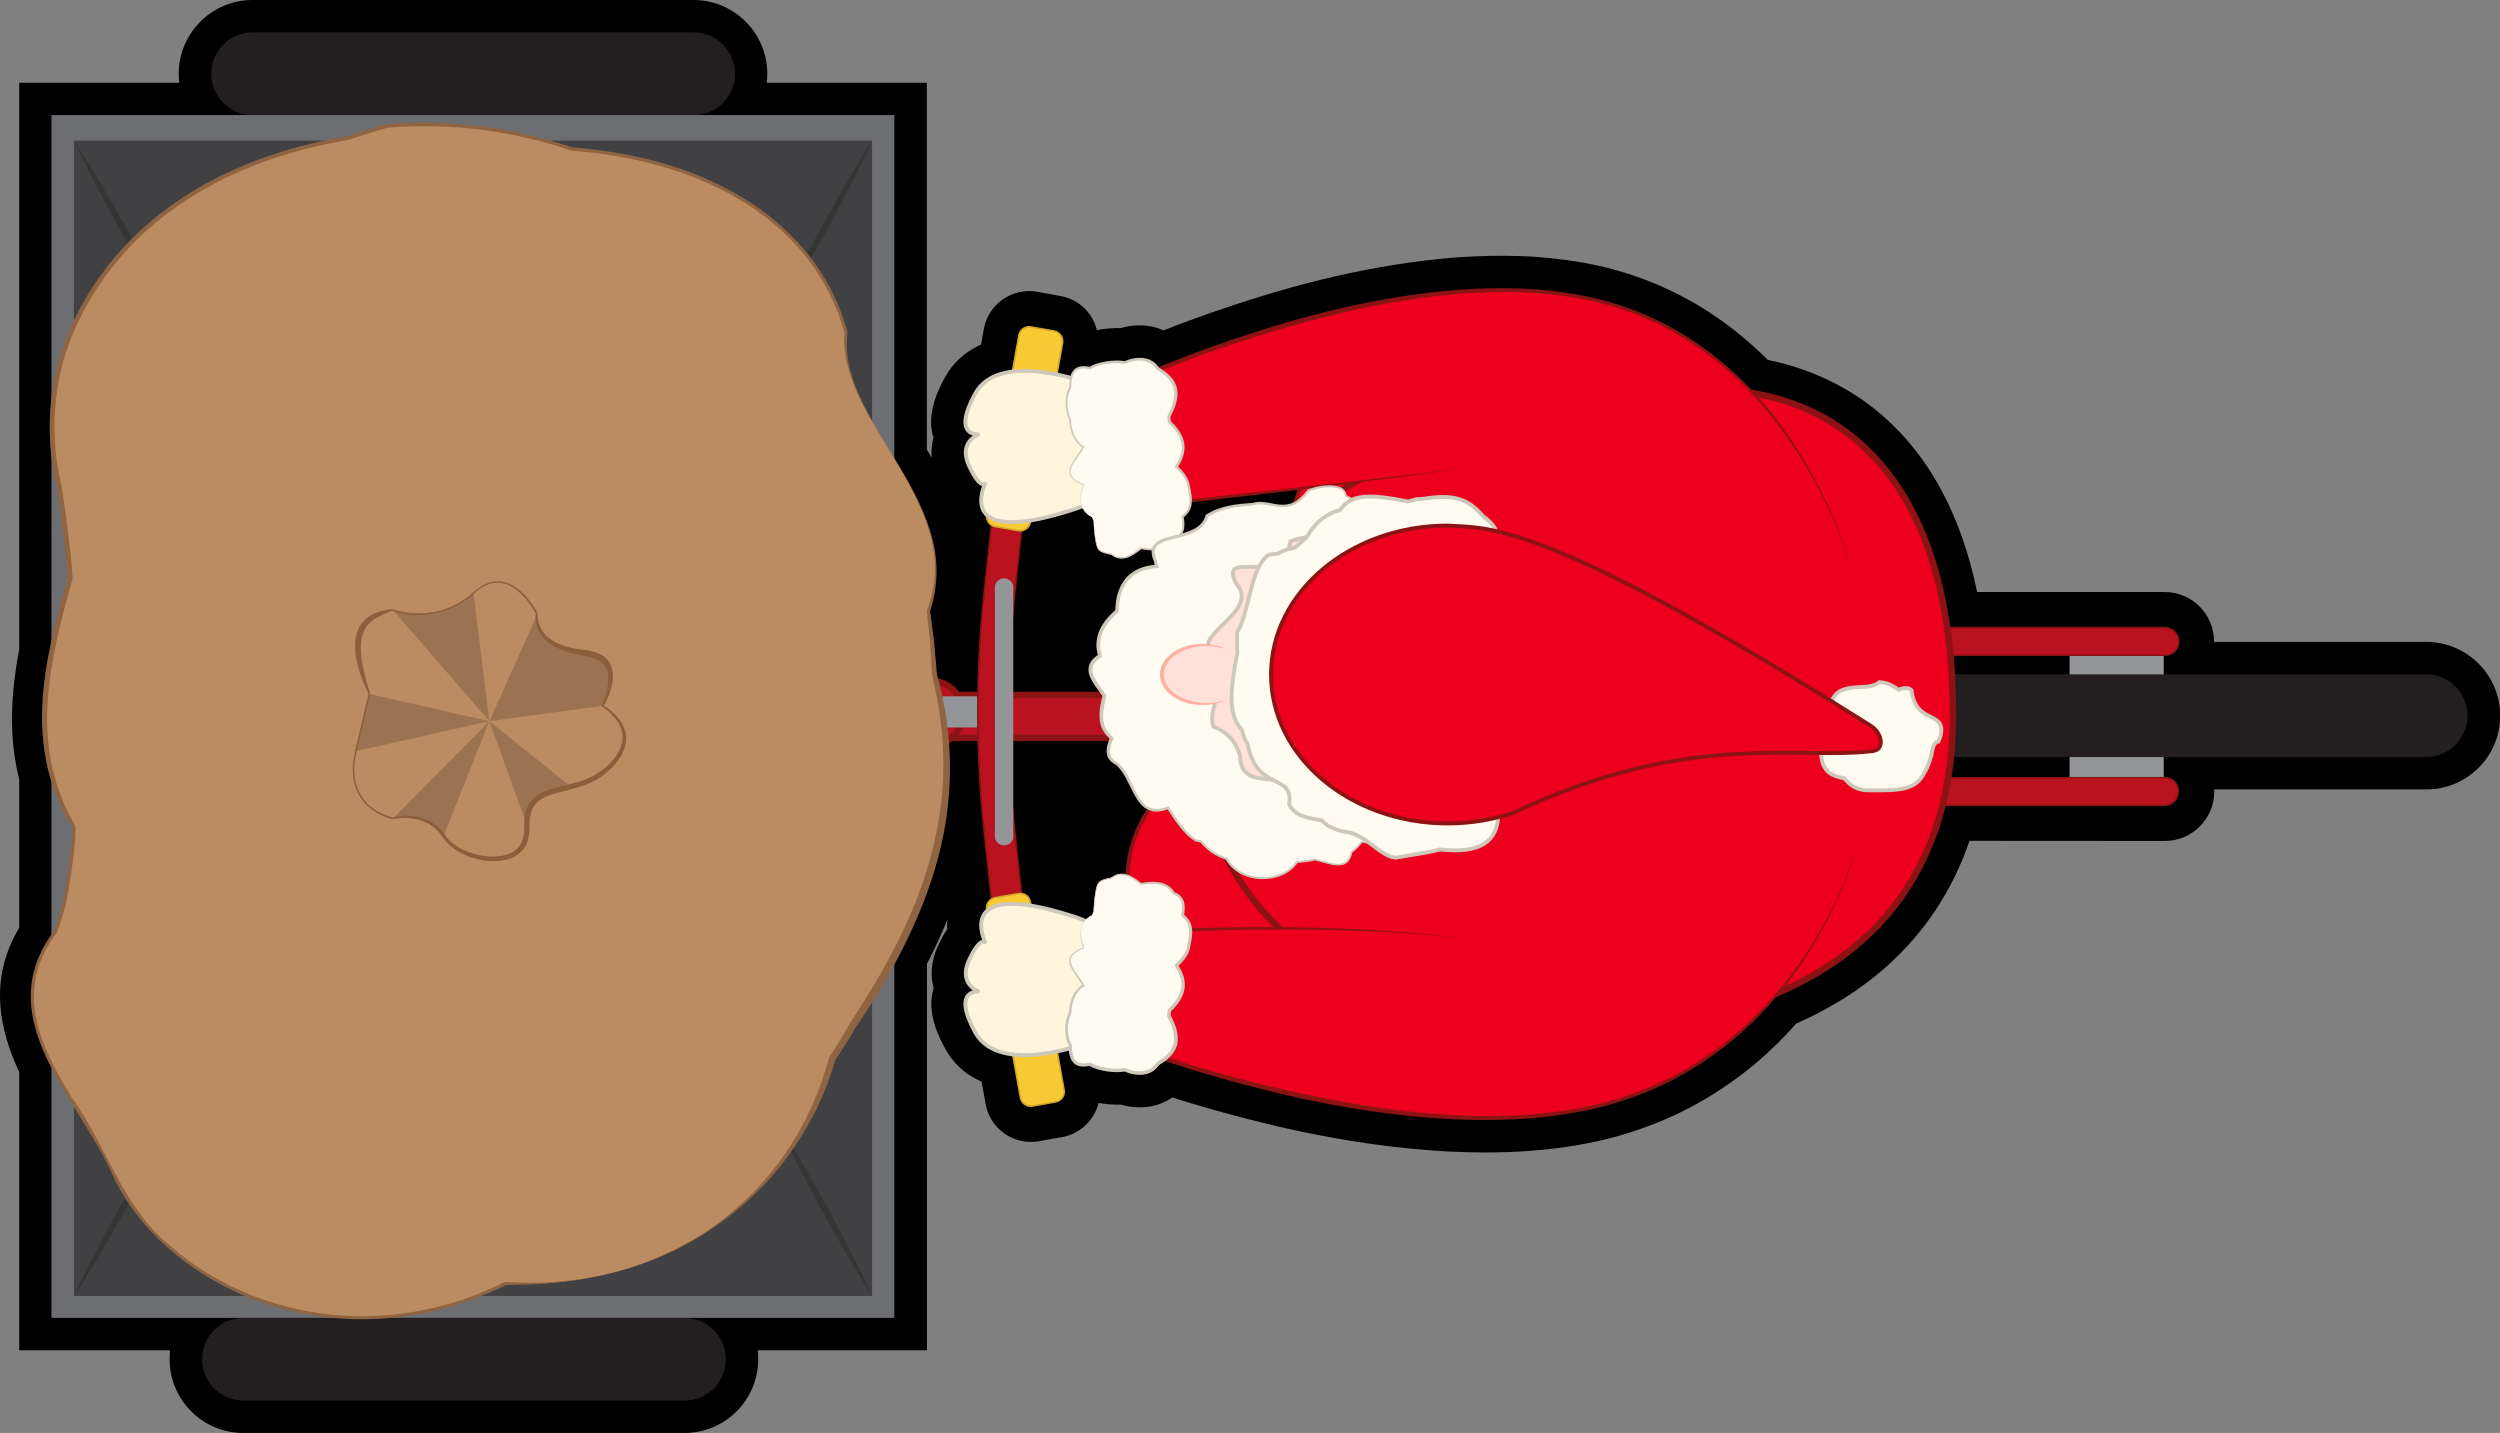 <?xml version="1.0" encoding="UTF-8" standalone="no"?>
<svg
   xmlns:dc="http://purl.org/dc/elements/1.1/"
   xmlns:cc="http://creativecommons.org/ns#"
   xmlns:rdf="http://www.w3.org/1999/02/22-rdf-syntax-ns#"
   xmlns:svg="http://www.w3.org/2000/svg"
   xmlns="http://www.w3.org/2000/svg"
   xmlns:xlink="http://www.w3.org/1999/xlink"
   xmlns:sodipodi="http://sodipodi.sourceforge.net/DTD/sodipodi-0.dtd"
   xmlns:inkscape="http://www.inkscape.org/namespaces/inkscape"
   version="1.1"
   id="Frame_3"
   x="0px"
   y="0px"
   viewBox="0 0 386.17 221.34"
   style="enable-background:new 0 0 386.17 221.34;"
   xml:space="preserve"
   sodipodi:docname="cargo_bike3.svg"
   inkscape:version="1.0.1 (1.0.1+r75)"><rect x="0" y="0" width="386.17" height="221.34" fill="#808080" stroke="none"/><defs
   id="defs170" /><sodipodi:namedview
   pagecolor="#ffffff"
   bordercolor="#666666"
   borderopacity="1"
   objecttolerance="10"
   gridtolerance="10"
   guidetolerance="10"
   inkscape:pageopacity="0"
   inkscape:pageshadow="2"
   inkscape:window-width="1920"
   inkscape:window-height="960"
   id="namedview168"
   showgrid="false"
   inkscape:zoom="3.255043"
   inkscape:cx="193.08501"
   inkscape:cy="110.67"
   inkscape:window-x="0"
   inkscape:window-y="27"
   inkscape:window-maximized="1"
   inkscape:current-layer="Frame_3"
   inkscape:document-rotation="0" />
<style
   type="text/css"
   id="style2">
	.st0{fill:#BA131F;stroke:#8C1313;stroke-width:0.25;stroke-miterlimit:10;}
	.st1{fill:#939598;}
	.st2{fill:#F7CA33;stroke:#D3A52A;stroke-width:0.25;stroke-miterlimit:10;}
	.st3{fill:#231F20;}
	.st4{fill:#414042;}
	.st5{fill:#6D6E71;}
	.st6{fill:#353535;}
	.st7{fill:#ED001D;stroke:#8C1313;stroke-width:0.5;stroke-miterlimit:10;}
	.st8{fill:#ED001D;stroke:#8C1313;stroke-width:0.6;stroke-miterlimit:10;}
	.st9{fill:#FFF5DC;stroke:#CEC8BA;stroke-width:0.6;stroke-miterlimit:10;}
	.st10{fill:#ED001D;stroke:#8C1313;stroke-miterlimit:10;}
	.st11{fill:#ED001D;}
	.st12{fill:#8C1313;}
	.st13{fill:#FFFBF0;}
	.st14{fill:#CEC8BA;}
	.st15{fill:#FFE1D9;stroke:#CEC8BA;stroke-width:0.6;stroke-miterlimit:10;}
	.st16{fill:#FFE1D9;}
	.st17{fill:#FCB1A2;}
	.st18{fill:#FFFBF0;stroke:#CEC8BA;stroke-width:0.6;stroke-miterlimit:10;}
	.st19{fill:#BB8C61;}
	.st20{fill:#8E6442;}
	.st21{clip-path:url(#SVGID_1_);fill:#BB8C61;}
	.st22{clip-path:url(#SVGID_1_);fill:#9B7353;}
	.st23{clip-path:url(#SVGID_1_);}
	.st24{fill:#8B5E3C;}
</style>
<symbol
   id="Novo_símbolo"
   viewBox="-47.32 -26.8 94.65 53.6">
	<rect
   x="-27.69"
   y="-0.84"
   class="st0"
   width="45.07"
   height="1.68"
   id="rect4" />
	<g
   id="g22">
		<path
   class="st0"
   d="M-12.78-1.15h-8.11c-0.64,0-1.17,0.52-1.17,1.17v0.24c0,0.64,0.52,1.17,1.17,1.17h8.11    c0.64,0,1.17-0.52,1.17-1.17V0.02C-11.62-0.62-12.14-1.15-12.78-1.15z"
   id="path6" />
		<circle
   class="st0"
   cx="-12.88"
   cy="0.14"
   r="1.26"
   id="circle8" />
		<path
   class="st1"
   d="M-11.02-0.43h-1.65c-0.34,0-0.61,0.27-0.61,0.61v0c0,0.34,0.27,0.61,0.61,0.61h1.65    c0.34,0,0.61-0.27,0.61-0.61v0C-10.41-0.16-10.68-0.43-11.02-0.43z"
   id="path10" />
		<g
   id="g20">
			<path
   class="st0"
   d="M-9.09-9.18h-1.2l-0.5,4.68c-0.33,3.1-0.33,6.24,0,9.34l0.5,4.68h1.2l-0.5-4.68c-0.33-3.1-0.33-6.24,0-9.34     L-9.09-9.18z"
   id="path12" />
			<path
   class="st1"
   d="M-10.01-5.05L-10.01-5.05c-0.2,0-0.36,0.16-0.36,0.36v9.74c0,0.2,0.16,0.36,0.36,0.36h0     c0.2,0,0.36-0.16,0.36-0.36V-4.7C-9.65-4.9-9.81-5.05-10.01-5.05z"
   id="path14" />
			<path
   class="st2"
   d="M-9.45,7.28l-0.91,0.16c-0.22,0.04-0.37,0.25-0.33,0.47l1.26,7.02c0.04,0.22,0.25,0.37,0.47,0.33l0.91-0.16     c0.22-0.04,0.37-0.25,0.33-0.47l-1.26-7.02C-9.02,7.39-9.23,7.24-9.45,7.28z"
   id="path16" />
			<path
   class="st2"
   d="M-9.45-6.94l-0.91-0.16c-0.22-0.04-0.37-0.25-0.33-0.47l1.32-7.36c0.04-0.22,0.25-0.37,0.47-0.33l0.91,0.16     c0.22,0.04,0.37,0.25,0.33,0.47l-1.32,7.36C-9.02-7.04-9.23-6.9-9.45-6.94z"
   id="path18" />
		</g>
	</g>
	<g
   id="g34">
		<rect
   x="31.73"
   y="-3.06"
   class="st1"
   width="3.69"
   height="6.19"
   id="rect24" />
		<path
   class="st3"
   d="M45.7-1.59H21.45c-0.89,0-1.62,0.73-1.62,1.62v0c0,0.89,0.73,1.62,1.62,1.62H45.7c0.89,0,1.62-0.73,1.62-1.62    v0C47.32-0.86,46.6-1.59,45.7-1.59z"
   id="path26" />
		<g
   id="g32">
			<path
   class="st0"
   d="M35.46,3.48c-0.01,0-0.02,0-0.02,0H20.43l-6.27-2.41l0.39-1.01l6.09,2.34h14.81c0,0,0.01,0,0.02,0     c0.3,0,0.54,0.24,0.54,0.54C36,3.24,35.76,3.48,35.46,3.48z"
   id="path28" />
			<path
   class="st0"
   d="M35.46-2.4c-0.01,0-0.02,0-0.02,0H20.63l-6.09,2.34l-0.39-1.01l6.27-2.41h15.01c0,0,0.01,0,0.02,0     c0.3,0,0.54,0.24,0.54,0.54C36-2.64,35.76-2.4,35.46-2.4z"
   id="path30" />
		</g>
	</g>
	<path
   class="st3"
   d="M19.2,0.01c0-2.42-2.63-6.05-4.38-4.38C12.18-1.85,4.44-2.41,4.44,0.01s7.38,1.76,10.38,4.38   C16.64,5.99,19.2,2.43,19.2,0.01z"
   id="path36" />
	<path
   class="st3"
   d="M-22.17,23.56h-17.28c-0.89,0-1.62,0.73-1.62,1.62v0c0,0.89,0.73,1.62,1.62,1.62h17.28   c0.89,0,1.62-0.73,1.62-1.62v0C-20.55,24.28-21.28,23.56-22.17,23.56z"
   id="path38" />
	<path
   class="st3"
   d="M-22.53-26.8h-17.28c-0.89,0-1.62,0.73-1.62,1.62v0c0,0.89,0.73,1.62,1.62,1.62h17.28   c0.89,0,1.62-0.73,1.62-1.62v0C-20.91-26.07-21.64-26.8-22.53-26.8z"
   id="path40" />
	<g
   id="g66">
		<g
   id="g46">
			<rect
   x="-46.89"
   y="-22.9"
   class="st4"
   width="32.15"
   height="45.79"
   id="rect42" />
			<path
   class="st5"
   d="M-14.31-23.56h-33.02v47.12h33.02V-23.56z M-46.45-22.7h31.27v45.26h-31.27V-22.7z"
   id="path44" />
		</g>
		<rect
   x="-42.75"
   y="-15.92"
   class="st6"
   width="23.86"
   height="31.83"
   id="rect48" />
		<g
   id="g52">
			<path
   class="st6"
   d="M-46.45,22.56c0.71-1.06,1.33-2.16,1.96-3.26c0.6-1.11,1.22-2.22,1.74-3.38c-0.71,1.06-1.33,2.16-1.96,3.26     C-45.31,20.29-45.92,21.4-46.45,22.56z"
   id="path50" />
		</g>
		<g
   id="g56">
			<path
   class="st6"
   d="M-18.88-15.92c0.71-1.08,1.33-2.21,1.96-3.33c0.6-1.14,1.22-2.27,1.74-3.45c-0.71,1.08-1.33,2.21-1.96,3.33     C-17.74-18.23-18.36-17.1-18.88-15.92z"
   id="path54" />
		</g>
		<g
   id="g60">
			<path
   class="st6"
   d="M-46.45-22.7c0.53,1.16,1.14,2.27,1.74,3.38c0.63,1.1,1.25,2.2,1.96,3.26c-0.53-1.16-1.14-2.27-1.74-3.38     C-45.12-20.54-45.74-21.65-46.45-22.7z"
   id="path58" />
		</g>
		<g
   id="g64">
			<path
   class="st6"
   d="M-18.88,15.77c0.53,1.18,1.14,2.31,1.74,3.45c0.63,1.12,1.25,2.25,1.96,3.33c-0.53-1.18-1.14-2.31-1.74-3.45     C-17.55,17.98-18.17,16.86-18.88,15.77z"
   id="path62" />
		</g>
	</g>
</symbol>
<g
   id="g165">
	<path
   d="M374.78,99.15H342c0-0.03,0-0.05,0-0.08c0-4.2-3.42-7.62-7.62-7.62H305.4c-2.43-11.81-7.34-20.98-14.72-27.35l0,0   c-4.91-4.24-10.97-7.16-17.63-8.51c-0.11-0.11-0.22-0.22-0.33-0.33c-4.91-4.84-10.45-8.6-16.47-11.19   c-3.09-1.33-6.3-2.36-9.56-3.07c-3.03-0.66-6.2-1.09-9.76-1.35c-6.12-0.35-12.54-0.05-19.07,0.89c-5.91,0.82-11.91,2.08-18.39,3.86   c-6.65,1.87-13.28,4.1-19.74,6.63c-0.79-0.36-1.66-0.6-2.6-0.71c-1.32-0.15-2.7-0.02-4.03,0.37c-0.29-0.02-0.59-0.02-0.9-0.01   c-0.65,0.02-1.31,0.08-1.99,0.18c-0.27,0.04-0.52,0.09-0.77,0.14c-0.21-0.83-0.56-1.63-1.06-2.35c-1.08-1.56-2.71-2.6-4.58-2.93   l-3.61-0.65c-3.84-0.67-7.53,1.9-8.22,5.74l-0.43,2.42c-2.97,1.31-4.65,3.36-5.55,5.02c-0.81,1.48-3.06,5.58-1.79,9.37   c-0.25,0.86-0.39,1.91-0.28,3.11c-0.25-0.44-0.5-0.87-0.75-1.3V12.78h-24.73c0.06-0.45,0.08-0.92,0.08-1.39   c0-6.28-5.11-11.39-11.39-11.39H39c-6.28,0-11.39,5.11-11.39,11.39c0,0.47,0.03,0.93,0.08,1.39H2.97v87.53   c-1.3,6.87-1.66,13.5,0,20.1v22.9c-4.71,7.87-3.13,15.56,0,22.31v42.95h23.31c-0.06,0.45-0.08,0.92-0.08,1.39   c0,6.28,5.11,11.39,11.39,11.39h68.14c6.28,0,11.39-5.11,11.39-11.39c0-0.47-0.03-0.93-0.08-1.39h26.15v-59.68   c1.18-2.32,2.24-4.61,3.16-6.87c-0.05,0.5-0.07,1-0.04,1.52c-0.51,0.75-0.94,1.56-1.32,2.36c-1.34,2.8-1.24,5.1-0.76,6.75   c-1.26,3.79,0.98,7.89,1.79,9.37c0.98,1.79,2.68,3.8,5.61,5.06l0.62,3.46c0.61,3.39,3.55,5.85,6.99,5.85c0.4,0,0.8-0.03,1.25-0.11   l3.59-0.64c2.83-0.51,4.96-2.65,5.62-5.28c0.18,0.03,0.36,0.07,0.55,0.1c0.67,0.1,1.33,0.16,1.98,0.17   c0.31,0.01,0.6,0.01,0.88-0.01c1.35,0.39,2.71,0.52,4.09,0.36c1.27-0.15,2.44-0.55,3.47-1.19c0.14-0.09,0.28-0.17,0.41-0.26   c6.05,1.9,12.25,3.57,18.48,4.96c6.38,1.38,12.24,2.33,17.92,2.89c4.14,0.43,8.06,0.64,11.86,0.64c2.24,0,4.44-0.07,6.62-0.22   c3.59-0.26,6.57-0.65,9.31-1.22c3.08-0.58,6.21-1.46,9.28-2.61c5.92-2.17,11.52-5.44,16.67-9.74c2.18-1.84,4.28-3.9,6.24-6.12   c5.36-2.36,10.07-5.34,14-8.86c5.91-5.29,10.17-11.77,12.76-19.37l30.19,0.02c4.2,0,7.62-3.42,7.62-7.62c0-0.11,0-0.23-0.01-0.34   h32.79c6.28,0,11.39-5.11,11.39-11.39S381.06,99.15,374.78,99.15z"
   id="path69" />
	
		<g
   id="use71">
	<path
   id="rect997"
   style="fill:#ba131f;stroke:#8c1313;stroke-miterlimit:10;stroke-width:0.986"
   d="M 85.386 113.983 L 263.097 113.983 L 263.097 107.359 L 85.386 107.359 Z"
   class="st0" />
	<g
   id="g1015">
		<path
   class="st0"
   d="M 144.176 115.205 L 112.199 115.205 C 109.675 115.205 107.585 113.155 107.585 110.592 L 107.585 109.646 C 107.585 107.122 109.636 105.033 112.199 105.033 L 144.176 105.033 C 146.7 105.033 148.79 107.083 148.79 109.646 L 148.79 110.592 C 148.75 113.116 146.7 115.205 144.176 115.205 Z"
   id="path999" />
		<path
   id="circle1001"
   style="fill:#ba131f;stroke:#8c1313;stroke-miterlimit:10;stroke-width:0.986"
   d="M 148.75 110.119 C 148.75 108.801 148.227 107.538 147.295 106.606 C 146.363 105.674 145.1 105.151 143.782 105.151 C 142.465 105.151 141.201 105.674 140.269 106.606 C 139.337 107.538 138.814 108.801 138.814 110.119 C 138.814 111.437 139.337 112.7 140.269 113.632 C 141.201 114.564 142.465 115.087 143.782 115.087 C 145.1 115.087 146.363 114.564 147.295 113.632 C 148.227 112.7 148.75 111.437 148.75 110.119 Z"
   class="st0" />
		<path
   class="st1"
   d="M 151.116 112.366 L 144.61 112.366 C 143.27 112.366 142.205 111.302 142.205 109.961 L 142.205 109.961 C 142.205 108.621 143.27 107.556 144.61 107.556 L 151.116 107.556 C 152.457 107.556 153.521 108.621 153.521 109.961 L 153.521 109.961 C 153.521 111.302 152.457 112.366 151.116 112.366 Z"
   id="path1003" />
		<g
   id="g1013">
			<path
   class="st0"
   d="M 158.726 146.868 L 153.995 146.868 L 152.023 128.415 C 150.722 116.191 150.722 103.81 152.023 91.587 L 153.995 73.134 L 158.726 73.134 L 156.755 91.587 C 155.453 103.81 155.453 116.191 156.755 128.415 Z"
   id="path1005" />
			<path
   class="st1"
   d="M 155.099 130.583 L 155.099 130.583 C 154.31 130.583 153.679 129.952 153.679 129.164 L 153.679 90.759 C 153.679 89.97 154.31 89.339 155.099 89.339 L 155.099 89.339 C 155.887 89.339 156.518 89.97 156.518 90.759 L 156.518 129.203 C 156.518 129.992 155.887 130.583 155.099 130.583 Z"
   id="path1007" />
			<path
   class="st2"
   d="M 157.307 81.966 L 153.719 81.335 C 152.851 81.177 152.26 80.349 152.417 79.482 L 157.386 51.802 C 157.543 50.935 158.371 50.343 159.239 50.501 L 162.827 51.132 C 163.694 51.289 164.286 52.117 164.128 52.985 L 159.16 80.665 C 159.002 81.532 158.174 82.124 157.307 81.966 Z"
   id="path1009" />
			<path
   class="st2"
   d="M 157.307 138.035 L 153.719 138.666 C 152.851 138.824 152.26 139.652 152.417 140.52 L 157.622 169.54 C 157.78 170.407 158.608 170.999 159.475 170.841 L 163.063 170.21 C 163.931 170.053 164.522 169.225 164.365 168.357 L 159.16 139.337 C 159.002 138.43 158.174 137.878 157.307 138.035 Z"
   id="path1011" />
		</g>
	</g>
	<g
   id="g1027">
		<path
   id="rect1017"
   style="fill:#939598"
   d="M 319.679 122.737 L 334.229 122.737 L 334.229 98.329 L 319.679 98.329 Z"
   class="st1" />
		<path
   class="st3"
   d="M 374.763 116.94 L 279.145 116.94 C 275.636 116.94 272.758 114.062 272.758 110.553 L 272.758 110.553 C 272.758 107.043 275.636 104.165 279.145 104.165 L 374.763 104.165 C 378.272 104.165 381.151 107.043 381.151 110.553 L 381.151 110.553 C 381.151 114.062 378.312 116.94 374.763 116.94 Z"
   id="path1019" />
		<g
   id="g1025">
			<path
   class="st0"
   d="M 334.387 96.949 C 334.347 96.949 334.308 96.949 334.308 96.949 L 275.123 96.949 L 250.401 106.452 L 251.939 110.434 L 275.952 101.208 L 334.347 101.208 C 334.347 101.208 334.387 101.208 334.426 101.208 C 335.609 101.208 336.555 100.261 336.555 99.079 C 336.516 97.896 335.57 96.949 334.387 96.949 Z"
   id="path1021" />
			<path
   class="st0"
   d="M 334.387 120.134 C 334.347 120.134 334.308 120.134 334.308 120.134 L 275.912 120.134 L 251.899 110.908 L 250.361 114.89 L 275.084 124.393 L 334.268 124.393 C 334.268 124.393 334.308 124.393 334.347 124.393 C 335.53 124.393 336.477 123.446 336.477 122.263 C 336.516 121.081 335.57 120.134 334.387 120.134 Z"
   id="path1023" />
		</g>
	</g>
	<path
   class="st3"
   d="M 270.274 110.632 C 270.274 120.174 259.904 134.487 253.003 127.902 C 242.594 117.966 212.075 120.174 212.075 110.632 C 212.075 101.09 241.174 103.692 253.003 93.361 C 260.18 87.052 270.274 101.09 270.274 110.632 Z"
   id="path1029" />
	<path
   class="st3"
   d="M 107.152 17.774 L 39.017 17.774 C 35.507 17.774 32.629 14.896 32.629 11.386 L 32.629 11.386 C 32.629 7.877 35.507 4.999 39.017 4.999 L 107.152 4.999 C 110.661 4.999 113.539 7.877 113.539 11.386 L 113.539 11.386 C 113.539 14.935 110.661 17.774 107.152 17.774 Z"
   id="path1031" />
	<path
   class="st3"
   d="M 105.732 216.343 L 37.597 216.343 C 34.088 216.343 31.209 213.465 31.209 209.956 L 31.209 209.956 C 31.209 206.446 34.088 203.568 37.597 203.568 L 105.732 203.568 C 109.241 203.568 112.12 206.446 112.12 209.956 L 112.12 209.956 C 112.12 213.465 109.241 216.343 105.732 216.343 Z"
   id="path1033" />
	<g
   id="g1059">
		<g
   id="g1039">
			<path
   id="rect1035"
   style="fill:#414042"
   d="M 9.681 200.966 L 136.448 200.966 L 136.448 20.416 L 9.681 20.416 Z"
   class="st4" />
			<path
   class="st5"
   d="M 138.144 203.568 L 7.946 203.568 L 7.946 17.774 L 138.144 17.774 Z M 11.416 200.177 L 134.713 200.177 L 134.713 21.717 L 11.416 21.717 Z"
   id="path1037" />
		</g>
		<path
   id="rect1041"
   style="fill:#353535"
   d="M 26.005 173.444 L 120.085 173.444 L 120.085 47.938 L 26.005 47.938 Z"
   class="st6" />
		<g
   id="g1045">
			<path
   class="st6"
   d="M 11.416 21.717 C 14.215 25.896 16.66 30.234 19.144 34.571 C 21.51 38.948 23.954 43.325 26.005 47.898 C 23.205 43.719 20.761 39.382 18.276 35.044 C 15.911 30.668 13.505 26.291 11.416 21.717 Z"
   id="path1043" />
		</g>
		<g
   id="g1049">
			<path
   class="st6"
   d="M 120.124 173.444 C 122.924 177.702 125.368 182.158 127.852 186.574 C 130.218 191.069 132.663 195.524 134.713 200.177 C 131.914 195.919 129.469 191.463 126.985 187.047 C 124.619 182.552 122.175 178.096 120.124 173.444 Z"
   id="path1047" />
		</g>
		<g
   id="g1053">
			<path
   class="st6"
   d="M 11.416 200.177 C 13.505 195.603 15.911 191.226 18.276 186.85 C 20.761 182.512 23.205 178.175 26.005 173.996 C 23.915 178.569 21.51 182.946 19.144 187.323 C 16.66 191.66 14.215 196.037 11.416 200.177 Z"
   id="path1051" />
		</g>
		<g
   id="g1057">
			<path
   class="st6"
   d="M 120.124 48.49 C 122.214 43.837 124.619 39.382 126.985 34.886 C 129.469 30.47 131.914 26.015 134.713 21.756 C 132.623 26.409 130.218 30.865 127.852 35.36 C 125.368 39.776 122.924 44.192 120.124 48.49 Z"
   id="path1055" />
		</g>
	</g>
</g>
	<g
   id="g129">
		<path
   class="st7"
   d="M258.82,101.9h-40.56c-10.48,0-18.97-8.49-18.97-18.97v0c0-10.48,8.49-18.97,18.97-18.97h40.56    c10.48,0,18.97,8.49,18.97,18.97v0C277.8,93.4,269.3,101.9,258.82,101.9z"
   id="path73" />
		<path
   class="st8"
   d="M233.7,154.74h-40.56c-10.48,0-18.97-8.49-18.97-18.97v0c0-10.48,8.49-18.97,18.97-18.97h40.56    c10.48,0,18.97,8.49,18.97,18.97v0C252.68,146.24,244.18,154.74,233.7,154.74z"
   id="path75" />
		<path
   class="st9"
   d="M168.21,161.02c0,0-13.81,5.31-17.57-1.55c-3.76-6.87,0.65-6.29,0.65-6.29s-3.43-1.06-1.55-4.99    c1.88-3.92,2.53-2.45,2.53-2.45s-5.31-10.13,13.08-4.33C183.74,147.2,168.21,161.02,168.21,161.02z"
   id="path77" />
		<path
   class="st9"
   d="M168.21,59.25c0,0-13.81-5.31-17.57,1.55s0.65,6.29,0.65,6.29s-3.43,1.06-1.55,4.99    c1.88,3.92,2.53,2.45,2.53,2.45s-5.31,10.13,13.08,4.33C183.74,73.06,168.21,59.25,168.21,59.25z"
   id="path79" />
		<path
   class="st10"
   d="M261.49,60.4c0,0,40.18-5.89,40.18,50.01s-66.48,48.51-66.48,48.51s-50.61-2.55-50.61-48.26    S261.49,60.4,261.49,60.4z"
   id="path81" />
		<g
   id="g87">
			<path
   class="st11"
   d="M286.68,131.16c0,0-8.36,32.64-40.82,39.92s-78.73-12.15-78.73-12.15l15.14-15.24c0,0,24.9-1.26,44.92,1.37     "
   id="path83" />
			<path
   class="st12"
   d="M286.68,131.16c-0.77,2.83-1.85,5.56-3.07,8.23c-1.23,2.66-2.61,5.25-4.19,7.73     c-3.13,4.96-6.97,9.5-11.46,13.29c-4.51,3.77-9.63,6.84-15.16,8.86c-2.75,1.03-5.59,1.85-8.49,2.39     c-2.88,0.6-5.81,0.93-8.74,1.14c-5.87,0.4-11.76,0.2-17.6-0.4c-5.84-0.58-11.64-1.57-17.37-2.81     c-11.45-2.56-22.69-6.02-33.59-10.4l-0.39-0.16l0.3-0.3l15.17-15.2l0.06-0.06l0.09,0c7.5-0.3,15.01-0.36,22.5-0.13     c7.5,0.24,14.99,0.73,22.43,1.73c-7.45-0.9-14.94-1.28-22.43-1.42c-7.49-0.12-14.99-0.07-22.47,0.27l0.15-0.07l-15.1,15.27     l-0.09-0.46c10.86,4.31,22.11,7.71,33.52,10.2c5.71,1.22,11.47,2.26,17.29,2.86c5.81,0.63,11.66,0.86,17.49,0.49     c2.91-0.2,5.82-0.52,8.67-1.09c2.87-0.53,5.68-1.32,8.42-2.33c5.49-1.98,10.57-4.99,15.07-8.71     C276.59,152.54,283.2,142.33,286.68,131.16z"
   id="path85" />
		</g>
		<g
   id="g93">
			<path
   class="st13"
   d="M168.67,141.35c-1.65,0.87-2.17,2.45-1.43,4.62c0.05,0.14,0.1,0.27,0.15,0.42     c-3.76,1.42-1.62,3.34-0.43,5.15c0.15,0.23,0.28,0.45,0.38,0.67c-1.11,0.62-1.82,2.03-2,3.5c-0.03,0.24-0.05,0.49-0.05,0.74     c-0.45,0.82-0.84,2.66-0.28,4.33c0.08,0.24,0.18,0.47,0.3,0.7c0,2.73,1.14,3.13,2.42,3c0.21-0.02,0.43-0.06,0.65-0.09     c0.83,0.62,3.02,1.06,4.68,0.95c0.24-0.02,0.47-0.04,0.68-0.08c1.17,0.54,3.32,0.96,4.67-0.4c0.17-0.17,0.33-0.37,0.49-0.59     c3.12-1.81,3.42-4.01,1.65-7.32c0.02-0.29,0.04-0.57,0.05-0.84c2.17-2.05,2.74-3.92,1.53-6.26c-0.12-0.23-0.26-0.47-0.41-0.71     c0.99-0.87,1.62-1.77,1.85-2.74c0.05-0.19,0.08-0.39,0.09-0.59c0.55-2.24,0.13-3.26-0.57-3.98c-0.14-0.15-0.29-0.28-0.44-0.43     c0.32-1.72-0.01-2.65-0.9-3.19c-0.15-0.09-0.31-0.17-0.49-0.24c-0.94-1.6-2.78-1.7-4.37-1.5c-0.23,0.03-0.45,0.06-0.66,0.1     c-1.47-1.25-2.75-1.86-4-1.28c-0.18,0.08-0.36,0.19-0.53,0.33c-2.23,0.48-2.23,0.48-2.65,3.39c-0.01,0.14-0.02,0.29-0.04,0.63     c-0.01,0.17-0.02,0.39-0.11,1.17C168.85,140.97,168.77,141.15,168.67,141.35z"
   id="path89" />
			<path
   class="st14"
   d="M168.67,141.35c-0.85,0.45-1.54,1.26-1.67,2.22c-0.15,0.95,0.11,1.91,0.46,2.8l0.03,0.07l-0.07,0.03     c-0.57,0.24-1.14,0.51-1.57,0.93c-0.21,0.21-0.37,0.46-0.43,0.75c-0.04,0.28-0.03,0.58,0.09,0.86c0.2,0.56,0.58,1.06,0.94,1.57     c0.38,0.5,0.74,1.02,1.05,1.59l0.07,0.13l-0.14,0.08c-0.67,0.39-1.16,1.05-1.46,1.78c-0.16,0.36-0.27,0.75-0.35,1.13     c-0.09,0.39-0.09,0.79-0.12,1.18l0,0.05l-0.02,0.04c-0.36,0.73-0.51,1.59-0.51,2.42c0,0.42,0.05,0.84,0.14,1.24     c0.08,0.41,0.27,0.78,0.43,1.16l0.03,0.06l0,0.05c0.02,0.83,0.1,1.73,0.59,2.3c0.24,0.28,0.59,0.42,0.98,0.45     c0.39,0.04,0.81-0.04,1.22-0.1l0.11-0.02l0.1,0.06c0.68,0.45,1.62,0.65,2.49,0.79c0.45,0.06,0.89,0.1,1.34,0.11     c0.45,0.02,0.89-0.04,1.32-0.1l0.09-0.01l0.08,0.03c0.83,0.37,1.76,0.56,2.65,0.45c0.44-0.06,0.87-0.19,1.23-0.42     c0.38-0.21,0.64-0.59,0.93-0.94l0.04-0.05l0.04-0.03c1.19-0.7,2.32-1.68,2.52-3.01c0.22-1.32-0.34-2.69-0.98-3.93l-0.04-0.07     l0.01-0.09l0.05-0.83l0.01-0.12l0.08-0.08c0.92-0.87,1.77-1.9,2-3.11c0.13-0.6,0.07-1.22-0.11-1.81     c-0.17-0.6-0.48-1.16-0.81-1.71l-0.11-0.2l0.16-0.15c0.48-0.42,0.92-0.89,1.26-1.42c0.17-0.26,0.31-0.54,0.41-0.83     c0.11-0.29,0.14-0.6,0.19-0.9l0.01-0.04c0.18-0.76,0.32-1.55,0.22-2.3c-0.05-0.37-0.17-0.72-0.36-1.03     c-0.19-0.31-0.49-0.57-0.77-0.86l-0.09-0.09l0.02-0.12c0.12-0.65,0.19-1.33,0.03-1.93c-0.09-0.3-0.24-0.57-0.47-0.77     c-0.21-0.22-0.52-0.35-0.8-0.49l-0.07-0.04l-0.03-0.05c-0.43-0.77-1.23-1.27-2.11-1.42c-0.89-0.16-1.81-0.08-2.72,0.07     l-0.07,0.01l-0.06-0.05c-0.64-0.54-1.31-1.06-2.08-1.34c-0.38-0.13-0.79-0.2-1.19-0.13c-0.2,0.02-0.39,0.09-0.58,0.17l-0.53,0.31     l-0.02,0.01l-0.01,0c-0.54,0.12-1.11,0.2-1.59,0.43c-0.5,0.23-0.67,0.81-0.78,1.35c-0.11,0.54-0.2,1.1-0.27,1.65     c-0.04,0.56-0.11,1.11-0.17,1.67l0,0L168.67,141.35z M168.67,141.35l0.22-0.55l0,0c0.04-0.56,0.1-1.11,0.13-1.67     c0.06-0.56,0.13-1.11,0.23-1.67c0.1-0.53,0.26-1.17,0.81-1.46c0.52-0.27,1.08-0.36,1.62-0.49l-0.04,0.02l0.56-0.35     c0.2-0.09,0.41-0.17,0.63-0.2c0.44-0.09,0.89-0.02,1.31,0.11c0.84,0.28,1.54,0.81,2.2,1.35l-0.13-0.04     c0.92-0.17,1.88-0.27,2.84-0.12c0.95,0.14,1.9,0.7,2.4,1.57l-0.1-0.08c0.33,0.15,0.67,0.29,0.94,0.56     c0.28,0.25,0.48,0.6,0.59,0.95c0.21,0.72,0.13,1.45,0.01,2.14l-0.07-0.21c0.29,0.28,0.61,0.55,0.85,0.93     c0.24,0.37,0.39,0.8,0.45,1.22c0.13,0.86-0.03,1.69-0.21,2.49l0.01-0.04c-0.05,0.35-0.09,0.7-0.21,1.03     c-0.12,0.33-0.27,0.65-0.46,0.94c-0.37,0.59-0.84,1.09-1.35,1.54l0.05-0.34c0.34,0.58,0.68,1.17,0.87,1.83     c0.2,0.66,0.27,1.38,0.13,2.07c-0.27,1.41-1.2,2.5-2.15,3.42l0.09-0.2l-0.05,0.85l-0.03-0.16c0.34,0.65,0.65,1.32,0.87,2.04     c0.21,0.71,0.33,1.49,0.2,2.27c-0.12,0.78-0.53,1.49-1.05,2.04c-0.52,0.56-1.14,0.99-1.78,1.36l0.09-0.08     c-0.32,0.38-0.63,0.81-1.09,1.08c-0.45,0.28-0.96,0.44-1.47,0.5c-1.02,0.11-2.03-0.1-2.95-0.51l0.17,0.02     c-0.48,0.07-0.96,0.12-1.43,0.1c-0.47-0.01-0.94-0.05-1.41-0.12c-0.47-0.07-0.93-0.17-1.39-0.3c-0.46-0.14-0.91-0.3-1.34-0.6     l0.2,0.05c-0.44,0.06-0.88,0.15-1.36,0.1c-0.47-0.03-0.99-0.24-1.31-0.63c-0.34-0.38-0.49-0.85-0.58-1.29     c-0.09-0.45-0.1-0.9-0.11-1.34l0.03,0.11c-0.18-0.42-0.37-0.83-0.45-1.28c-0.09-0.44-0.13-0.89-0.13-1.34     c0.02-0.9,0.17-1.79,0.6-2.61l-0.02,0.1c0.03-0.42,0.04-0.85,0.14-1.26c0.09-0.41,0.21-0.82,0.39-1.2     c0.34-0.77,0.87-1.49,1.64-1.92l-0.07,0.21c-0.28-0.53-0.62-1.04-0.99-1.55c-0.35-0.52-0.73-1.03-0.94-1.66     c-0.12-0.3-0.14-0.66-0.07-0.98c0.08-0.33,0.28-0.62,0.51-0.84c0.48-0.45,1.07-0.7,1.66-0.93l-0.04,0.1     c-0.33-0.9-0.57-1.89-0.39-2.86C167.09,142.57,167.81,141.77,168.67,141.35z"
   id="path91" />
		</g>
		<g
   id="g99">
			<path
   class="st11"
   d="M286.68,90.08c0,0-8.36-36.6-40.82-43.89s-78.73,16.12-78.73,16.12l15.14,15.24c0,0,24.9-2.71,44.92-5.34"
   id="path95" />
			<path
   class="st12"
   d="M286.68,90.08c-1.55-5.82-3.95-11.41-6.89-16.65c-2.97-5.23-6.57-10.12-10.87-14.31     c-4.29-4.19-9.32-7.65-14.84-10c-2.76-1.17-5.63-2.08-8.56-2.71c-2.93-0.62-5.92-0.99-8.91-1.19     c-5.99-0.31-12.02,0.05-17.96,0.94c-5.95,0.85-11.83,2.18-17.63,3.77c-11.59,3.2-22.93,7.43-33.77,12.64l0.07-0.45l15.1,15.27     l-0.19-0.07l22.48-2.49c7.49-0.83,14.98-1.7,22.46-2.62c-7.47,1.03-14.95,2-22.43,2.94c-7.48,0.94-14.97,1.78-22.47,2.63     l-0.11,0.01l-0.08-0.08l-15.17-15.2l-0.28-0.28l0.35-0.17c10.87-5.28,22.19-9.57,33.82-12.84c5.82-1.6,11.74-2.89,17.73-3.72     c5.98-0.86,12.05-1.2,18.09-0.85c3.02,0.21,6.03,0.6,8.99,1.24c2.96,0.65,5.86,1.58,8.64,2.78c5.57,2.4,10.63,5.92,14.93,10.16     c4.33,4.24,7.9,9.2,10.79,14.49C282.88,78.61,285.2,84.24,286.68,90.08z"
   id="path97" />
		</g>
		<g
   id="g105">
			<path
   class="st13"
   d="M168.67,79.9c-1.65-0.87-2.17-2.45-1.43-4.62c0.05-0.14,0.1-0.27,0.15-0.42c-3.76-1.42-1.62-3.34-0.43-5.15     c0.15-0.23,0.28-0.45,0.38-0.67c-1.11-0.62-1.82-2.03-2-3.5c-0.03-0.24-0.05-0.49-0.05-0.74c-0.45-0.82-0.84-2.66-0.28-4.33     c0.08-0.24,0.18-0.47,0.3-0.7c0-2.73,1.14-3.13,2.42-3c0.21,0.02,0.43,0.06,0.65,0.09c0.83-0.62,3.02-1.06,4.68-0.95     c0.24,0.02,0.47,0.04,0.68,0.08c1.17-0.54,3.32-0.96,4.67,0.4c0.17,0.17,0.33,0.37,0.49,0.59c3.12,1.81,3.42,4.01,1.65,7.32     c0.02,0.29,0.04,0.57,0.05,0.84c2.17,2.05,2.74,3.92,1.53,6.26c-0.12,0.23-0.26,0.47-0.41,0.71c0.99,0.87,1.62,1.77,1.85,2.74     c0.05,0.19,0.08,0.39,0.09,0.59c0.55,2.24,0.13,3.26-0.57,3.98c-0.14,0.15-0.29,0.28-0.44,0.43c0.32,1.72-0.01,2.65-0.9,3.19     c-0.15,0.09-0.31,0.17-0.49,0.24c-0.94,1.6-2.78,1.7-4.37,1.5c-0.23-0.03-0.45-0.06-0.66-0.1c-1.47,1.25-2.75,1.86-4,1.28     c-0.18-0.08-0.36-0.19-0.53-0.33c-2.23-0.48-2.23-0.48-2.65-3.39c-0.01-0.14-0.02-0.29-0.04-0.63c-0.01-0.17-0.02-0.39-0.11-1.17     C168.85,80.27,168.77,80.09,168.67,79.9z"
   id="path101" />
			<path
   class="st14"
   d="M168.67,79.9c-0.86-0.42-1.58-1.23-1.74-2.2c-0.18-0.97,0.07-1.96,0.4-2.86l0.04,0.08     c-0.58-0.23-1.18-0.48-1.65-0.93c-0.23-0.22-0.43-0.5-0.5-0.83c-0.06-0.32-0.04-0.67,0.08-0.97c0.21-0.62,0.58-1.14,0.94-1.65     c0.37-0.51,0.72-1.02,1-1.55l0.06,0.17c-0.76-0.42-1.28-1.14-1.62-1.91c-0.17-0.38-0.3-0.79-0.38-1.2     c-0.09-0.41-0.11-0.83-0.14-1.25l0.02,0.07c-0.41-0.81-0.57-1.7-0.58-2.59c0-0.44,0.04-0.89,0.13-1.33     c0.08-0.44,0.28-0.85,0.45-1.26l-0.02,0.08c0.01-0.44,0.03-0.89,0.11-1.33c0.09-0.44,0.24-0.89,0.56-1.26     c0.31-0.38,0.8-0.57,1.26-0.61c0.47-0.05,0.91,0.04,1.34,0.1l-0.15,0.03c0.41-0.29,0.86-0.46,1.32-0.59     c0.45-0.13,0.91-0.23,1.38-0.3c0.46-0.07,0.93-0.11,1.4-0.12c0.47-0.02,0.95,0.03,1.42,0.1l-0.13,0.02     c0.91-0.41,1.91-0.62,2.92-0.51c0.5,0.06,1.01,0.21,1.44,0.49c0.46,0.27,0.76,0.68,1.08,1.06l-0.07-0.06     c0.63,0.37,1.25,0.8,1.76,1.35c0.51,0.55,0.92,1.25,1.04,2.01c0.13,0.76,0.01,1.53-0.2,2.24c-0.21,0.71-0.52,1.38-0.87,2.03     l0.03-0.13l0.05,0.85l-0.07-0.16c0.94,0.91,1.87,2,2.13,3.39c0.14,0.68,0.07,1.39-0.13,2.04c-0.19,0.66-0.53,1.25-0.87,1.82     l-0.04-0.25c0.5,0.45,0.97,0.95,1.33,1.52c0.18,0.29,0.33,0.6,0.45,0.93c0.12,0.33,0.15,0.67,0.21,1.01l0-0.03     c0.18,0.79,0.33,1.62,0.21,2.46c-0.06,0.42-0.2,0.84-0.44,1.2c-0.24,0.37-0.55,0.64-0.84,0.92l0.05-0.15     c0.12,0.68,0.2,1.4-0.01,2.11c-0.11,0.35-0.3,0.68-0.58,0.93c-0.26,0.27-0.6,0.4-0.92,0.56l0.07-0.06     c-0.49,0.86-1.42,1.41-2.36,1.56c-0.95,0.16-1.91,0.06-2.83-0.11l0.11-0.03c-0.65,0.54-1.35,1.07-2.19,1.35     c-0.41,0.13-0.86,0.2-1.3,0.11c-0.22-0.03-0.43-0.11-0.63-0.2l-0.55-0.34l0.03,0.01c-0.54-0.13-1.1-0.22-1.62-0.49     c-0.55-0.28-0.72-0.92-0.81-1.45c-0.1-0.55-0.18-1.11-0.23-1.66c-0.03-0.56-0.09-1.12-0.13-1.67l0,0L168.67,79.9z M168.67,79.9     l0.23,0.54l0,0c0.06,0.56,0.13,1.11,0.17,1.67c0.07,0.55,0.16,1.11,0.27,1.65c0.11,0.53,0.28,1.12,0.79,1.36     c0.49,0.24,1.05,0.32,1.6,0.44l0.01,0l0.02,0.01l0.53,0.31c0.19,0.08,0.38,0.15,0.58,0.17c0.4,0.07,0.81,0,1.2-0.13     c0.78-0.28,1.45-0.8,2.09-1.34l0.05-0.04l0.06,0.01c0.91,0.15,1.84,0.24,2.73,0.09c0.89-0.15,1.71-0.65,2.15-1.43l0.02-0.04     l0.05-0.03c0.29-0.14,0.6-0.27,0.82-0.5c0.23-0.21,0.39-0.49,0.48-0.8c0.17-0.62,0.1-1.3-0.02-1.96l-0.02-0.09l0.06-0.06     c0.29-0.28,0.59-0.55,0.79-0.86c0.2-0.32,0.33-0.68,0.38-1.06c0.11-0.76-0.04-1.56-0.22-2.33l0-0.03     c-0.05-0.31-0.08-0.62-0.2-0.92c-0.11-0.29-0.25-0.58-0.42-0.84c-0.34-0.53-0.79-1-1.27-1.43l-0.12-0.11l0.09-0.15     c0.32-0.56,0.64-1.12,0.81-1.73c0.18-0.6,0.24-1.23,0.11-1.84c-0.24-1.23-1.1-2.26-2.03-3.14l-0.07-0.06l-0.01-0.09l-0.06-0.83     l0-0.07l0.03-0.06c0.64-1.24,1.21-2.62,0.98-3.96c-0.2-1.35-1.35-2.34-2.55-3.05l-0.04-0.02l-0.04-0.04     c-0.29-0.35-0.56-0.73-0.95-0.95c-0.37-0.24-0.81-0.38-1.26-0.43c-0.9-0.11-1.85,0.08-2.68,0.45l-0.06,0.03l-0.07-0.01     c-0.44-0.06-0.88-0.12-1.33-0.1c-0.45,0.01-0.9,0.04-1.35,0.11c-0.88,0.14-1.82,0.33-2.52,0.8l-0.07,0.05l-0.08-0.01     c-0.42-0.06-0.84-0.15-1.24-0.11c-0.4,0.03-0.77,0.18-1.02,0.48c-0.52,0.6-0.58,1.52-0.6,2.35l0,0.04l-0.02,0.04     c-0.16,0.38-0.35,0.76-0.43,1.18c-0.09,0.41-0.13,0.83-0.13,1.25c0.01,0.84,0.15,1.71,0.53,2.45l0.02,0.03l0,0.04     c0.03,0.4,0.03,0.8,0.12,1.19c0.08,0.39,0.19,0.78,0.35,1.14c0.31,0.73,0.8,1.4,1.49,1.79l0.11,0.06l-0.06,0.11     c-0.3,0.57-0.66,1.09-1.04,1.59c-0.36,0.5-0.74,1.01-0.94,1.57c-0.12,0.28-0.14,0.58-0.09,0.87c0.06,0.29,0.23,0.54,0.44,0.75     c0.43,0.43,1.01,0.69,1.58,0.93l0.06,0.03l-0.02,0.06c-0.35,0.89-0.61,1.85-0.46,2.8C167.13,78.64,167.81,79.45,168.67,79.9z"
   id="path103" />
		</g>
		<g
   id="g127">
			<g
   id="g111">
				<path
   class="st13"
   d="M235.2,104.58c0,10.15-6.63,18.98-16.43,23.57c-0.39,0.18-0.79,0.36-1.19,0.53      c-1.62,2.32-4.05,1.85-6.17,1.5c-0.35-0.06-0.7-0.11-1.03-0.15c-0.25,0.33-0.51,0.62-0.78,0.89c-0.27,0.27-0.55,0.5-0.83,0.71      c-0.46,2.46-2.31,2.07-4.52,1.43c-0.37-0.11-0.75-0.22-1.14-0.3c-0.26,0.08-0.63,0.15-1.08,0.21c-0.22,0.03-0.47,0.06-0.73,0.08      c-0.32,0.02-0.64,0.05-0.96,0.1c-2.23,3.4-8.73,3.4-10.86-0.52c-0.25-0.08-0.5-0.17-0.74-0.27c-1.2-0.5-2.23-1.26-3.22-2.42      c-0.26-0.08-0.52-0.13-0.79-0.15c-0.25-0.15-0.49-0.33-0.73-0.52c-1.17-0.96-2.16-2.38-2.99-3.64c-0.2-0.3-0.39-0.6-0.57-0.86      c-5.08,2.03-5.08-4.47-7.86-6.79c-0.24-0.13-0.47-0.27-0.67-0.44c-0.77-0.65-1.01-1.66-0.17-3.49      c-0.24-0.21-0.46-0.43-0.65-0.67c-0.97-1.18-1.34-2.77-0.46-5.95c-0.13-0.18-0.26-0.36-0.4-0.54c-1.59-2.12-2.9-3.95-0.32-5.59      c-0.1-0.35-0.17-0.7-0.21-1.04c-0.25-2.05,0.63-3.99,2.84-5.89c0.03-0.33,0.04-0.66,0.07-1c0.23-2.72,1.7-5.68,6.09-5.9      c-0.09-0.26-0.18-0.5-0.18-0.73c-2.36-5.18,6.64-2.4,7.93-7.09c0.31-0.2,0.63-0.38,0.97-0.54c2.32-1.1,5-1.14,6.12-1.24      c0.35-0.11,0.68-0.17,1.02-0.18c2.33-0.08,4.77,1.93,7.59-1.97c0.41-0.15,0.84-0.28,1.28-0.38c2.18-0.49,4.44-0.25,4.47,1.23      c0.59,0.36,1.18,0.71,1.76,0.97c0.58,0.26,1.17,0.43,1.76,0.41c0.42-0.01,0.83-0.02,1.23-0.03c0.23-0.01,0.46-0.01,0.69-0.02      c1.61-0.06,3.16-0.16,4.32-0.33c0.39,0.04,0.73,0.11,1.04,0.23c2.49,0.91,3.17,4.39,5.2,6.18c0.35,0.25,0.68,0.5,1.02,0.76      C231.24,89.67,235.2,96.73,235.2,104.58z"
   id="path107" />
				<path
   class="st14"
   d="M235.2,104.58c0.03,5.29-1.89,10.51-5.11,14.68c-1.6,2.1-3.51,3.96-5.62,5.55      c-2.11,1.59-4.43,2.89-6.85,3.95l0.04-0.03c-0.38,0.54-0.87,1.03-1.46,1.34c-0.59,0.32-1.26,0.46-1.92,0.5      c-0.66,0.03-1.32-0.04-1.97-0.13c-0.65-0.1-1.29-0.2-1.93-0.29l0.1-0.04l-0.76,0.87c-0.28,0.26-0.58,0.51-0.87,0.76l0.05-0.08      c-0.1,0.56-0.31,1.16-0.78,1.57c-0.47,0.41-1.13,0.49-1.69,0.44c-0.58-0.04-1.14-0.18-1.69-0.33l-1.64-0.43l0.07,0      c-0.47,0.08-0.94,0.21-1.41,0.25l-1.39,0.15l0.1-0.07c-0.6,0.92-1.52,1.6-2.52,2.01c-1,0.42-2.1,0.59-3.18,0.55      c-1.08-0.04-2.16-0.3-3.13-0.82c-0.96-0.51-1.8-1.29-2.33-2.26l0.11,0.09c-0.39-0.14-0.78-0.26-1.16-0.45      c-0.38-0.18-0.73-0.39-1.08-0.62c-0.69-0.47-1.29-1.04-1.82-1.67l0.1,0.06l-0.75-0.14l-0.07-0.01l-0.02-0.02      c-0.47-0.33-0.95-0.65-1.34-1.06c-0.41-0.4-0.77-0.82-1.12-1.27c-0.7-0.88-1.29-1.83-1.91-2.74l0.26,0.08      c-0.92,0.35-2,0.58-3,0.18c-1.01-0.39-1.64-1.28-2.13-2.12c-0.5-0.86-0.89-1.75-1.34-2.6c-0.45-0.84-0.94-1.67-1.64-2.26      l0.04,0.03c-0.33-0.24-0.7-0.4-0.99-0.74c-0.29-0.32-0.46-0.75-0.5-1.18c-0.07-0.86,0.22-1.63,0.53-2.34l0.07,0.31l-0.65-0.67      c-0.2-0.24-0.38-0.5-0.54-0.78c-0.3-0.57-0.46-1.2-0.5-1.82c-0.09-1.25,0.17-2.46,0.48-3.62l0.04,0.25      c-0.7-0.98-1.53-1.91-2.03-3.13c-0.25-0.6-0.3-1.37,0.01-2.01c0.32-0.63,0.85-1.06,1.38-1.4l-0.12,0.32      c-0.14-0.67-0.31-1.34-0.25-2.04c0.03-0.69,0.2-1.38,0.48-2.01c0.56-1.27,1.49-2.29,2.5-3.16l-0.09,0.18      c0.06-0.85,0.11-1.75,0.37-2.62c0.25-0.86,0.66-1.69,1.24-2.39c0.59-0.7,1.36-1.23,2.19-1.57c0.84-0.34,1.73-0.5,2.61-0.55      l-0.21,0.31c-0.08-0.24-0.18-0.49-0.19-0.81l0.02,0.1c-0.21-0.48-0.39-1-0.4-1.57c-0.04-0.57,0.27-1.17,0.72-1.5      c0.91-0.66,1.96-0.83,2.94-1.09c0.99-0.24,1.98-0.49,2.85-0.95c0.88-0.44,1.58-1.19,1.83-2.13l0.02-0.08l0.06-0.03      c0.55-0.3,1.09-0.63,1.69-0.84c0.59-0.22,1.19-0.39,1.8-0.52c1.22-0.26,2.47-0.35,3.69-0.43l-0.04,0.01      c0.8-0.27,1.66-0.19,2.44-0.05c0.79,0.14,1.56,0.34,2.33,0.32c0.77-0.01,1.52-0.24,2.15-0.69c0.63-0.44,1.15-1.03,1.63-1.66      l0.03-0.04l0.04-0.01c0.53-0.14,1.05-0.34,1.6-0.44c0.54-0.1,1.09-0.16,1.65-0.17c0.55,0,1.12,0.06,1.65,0.27      c0.54,0.18,1.03,0.7,1.03,1.32l-0.06-0.11l1.09,0.61c0.37,0.2,0.72,0.42,1.12,0.55c0.77,0.32,1.61,0.2,2.45,0.2      c0.84,0,1.67-0.1,2.51-0.15l2.51-0.18l0.02,0l0.01,0c0.78,0.06,1.56,0.37,2.16,0.88c0.61,0.5,1.08,1.15,1.49,1.8      c0.83,1.3,1.49,2.74,2.63,3.77l-0.01,0c3.3,2.38,6.16,5.42,8.16,8.97C234.11,96.45,235.22,100.5,235.2,104.58z M235.2,104.58      c-0.01-4.07-1.14-8.11-3.17-11.63c-2.02-3.53-4.88-6.54-8.18-8.89l0,0l0,0c-1.18-1.06-1.85-2.5-2.68-3.79      c-0.41-0.65-0.87-1.27-1.46-1.75c-0.58-0.48-1.31-0.77-2.07-0.83l0.02,0l-2.52,0.2c-0.84,0.06-1.68,0.16-2.52,0.17l-1.26,0.03      c-0.44,0.01-0.87-0.09-1.28-0.23c-0.41-0.13-0.78-0.35-1.15-0.55l-1.11-0.61l-0.06-0.03l0-0.07c-0.01-0.51-0.38-0.91-0.87-1.08      c-0.48-0.19-1.02-0.24-1.55-0.24c-0.53,0-1.07,0.07-1.6,0.17c-0.53,0.1-1.03,0.29-1.55,0.44l0.07-0.05      c-0.48,0.64-1.02,1.26-1.69,1.74c-0.67,0.48-1.5,0.74-2.32,0.76c-0.83,0.02-1.62-0.18-2.39-0.31c-0.77-0.13-1.55-0.2-2.27,0.05      l-0.02,0.01l-0.02,0c-1.24,0.09-2.45,0.18-3.64,0.45c-0.59,0.13-1.18,0.3-1.74,0.51c-0.57,0.2-1.09,0.52-1.61,0.81l0.08-0.11      c-0.27,1.06-1.08,1.92-2.02,2.39c-0.94,0.5-1.95,0.75-2.94,1c-0.97,0.26-2.01,0.46-2.77,1.02c-0.8,0.56-0.59,1.66-0.18,2.53      l0.02,0.04l0,0.05c0,0.19,0.08,0.41,0.16,0.65l0.1,0.3l-0.31,0.02c-1.68,0.09-3.38,0.67-4.44,1.97c-0.53,0.64-0.9,1.4-1.13,2.2      c-0.23,0.81-0.28,1.65-0.34,2.53l-0.01,0.1l-0.08,0.07c-0.97,0.85-1.84,1.82-2.34,2.98c-0.25,0.57-0.4,1.19-0.42,1.81      c-0.05,0.62,0.11,1.24,0.24,1.86l0.04,0.21l-0.17,0.11c-0.48,0.32-0.93,0.7-1.16,1.17c-0.22,0.47-0.2,1.02,0.02,1.55      c0.42,1.06,1.22,2,1.94,3l0.08,0.11l-0.04,0.13c-0.31,1.13-0.56,2.29-0.48,3.43c0.03,0.57,0.17,1.11,0.43,1.6      c0.13,0.24,0.29,0.48,0.47,0.69l0.59,0.61l0.14,0.15l-0.08,0.17c-0.3,0.67-0.56,1.39-0.5,2.07c0.03,0.34,0.16,0.64,0.37,0.89      c0.21,0.26,0.56,0.42,0.84,0.63l0.04,0.03c0.79,0.68,1.3,1.56,1.75,2.43c0.45,0.87,0.84,1.76,1.31,2.59      c0.47,0.81,1.05,1.61,1.89,1.93c0.83,0.34,1.79,0.16,2.66-0.16l0.17-0.06l0.09,0.14c0.62,0.93,1.2,1.87,1.88,2.73      c0.34,0.43,0.69,0.85,1.08,1.23c0.38,0.4,0.82,0.7,1.26,1.01l-0.09-0.03l0.83,0.16l0.05,0.01l0.04,0.05      c0.51,0.61,1.09,1.16,1.74,1.61c0.65,0.46,1.37,0.78,2.13,1.03l0.07,0.02l0.03,0.06c0.49,0.9,1.26,1.64,2.17,2.12      c0.91,0.49,1.94,0.75,2.97,0.79c1.04,0.05,2.08-0.12,3.04-0.51c0.96-0.39,1.82-1.02,2.39-1.88l0.04-0.06l0.06-0.01l1.4-0.15      c0.46-0.04,0.9-0.16,1.36-0.23l0.05-0.01l0.02,0.01l1.65,0.45c0.54,0.15,1.09,0.28,1.64,0.33c0.54,0.05,1.11-0.03,1.51-0.37      c0.4-0.34,0.6-0.88,0.7-1.42l0.01-0.04l0.04-0.03c0.28-0.24,0.57-0.48,0.85-0.73l0.75-0.84l0.05-0.05l0.06,0.01      c1.31,0.16,2.58,0.49,3.87,0.44c0.64-0.03,1.28-0.17,1.84-0.46c0.57-0.29,1.04-0.75,1.41-1.27l0.02-0.02l0.02-0.01      c2.41-1.04,4.73-2.32,6.84-3.89c2.11-1.57,4.02-3.41,5.63-5.49C233.26,115.06,235.2,109.87,235.2,104.58z"
   id="path109" />
			</g>
			<path
   class="st15"
   d="M221.36,104.19c0,11.79-7.79,21.35-17.4,21.35c-1.13,0-2.24-0.13-3.32-0.39c-0.36-0.08-0.71-0.18-1.05-0.31     c1.63-7.79-8.12-1.29-8.04-8.24c-0.12-0.31-0.25-0.62-0.39-0.91c-0.69-1.47-1.69-2.67-3.69-3.45c-0.15-0.33-0.22-0.68-0.23-1.06     c-0.13-3.01,3.25-7.35-0.65-8.22c0.01-0.4,0.04-0.8,0.08-1.2c0.04-0.4,0.08-0.79,0.14-1.18c-1.84-3.03,7.91-6.28,4.09-10.5     c-0.22-0.46-0.36-0.84-0.42-1.15c-0.69-3.39,7.61,1.5,8.87-5.33c0.36-0.14,0.74-0.24,1.11-0.34c1.13-0.28,2.31-0.43,3.51-0.43     C213.57,82.84,221.36,92.39,221.36,104.19z"
   id="path113" />
			<g
   id="g119">
				<path
   class="st16"
   d="M189.59,108.03c-1.02,0.45-2.23,0.71-3.54,0.71c-3.63,0-6.58-2.04-6.58-4.56c0-2.52,2.95-4.56,6.58-4.56      c1.29,0,2.5,0.26,3.52,0.71"
   id="path115" />
				<path
   class="st17"
   d="M189.59,108.03c-1.86,0.95-4.1,1.1-6.16,0.58c-1.02-0.28-2.02-0.75-2.83-1.49      c-0.82-0.71-1.41-1.77-1.43-2.92c0.01-1.15,0.6-2.21,1.42-2.93c0.8-0.74,1.8-1.22,2.82-1.5c2.06-0.53,4.29-0.38,6.16,0.57      c-1.95-0.71-4.1-0.71-6.03-0.12c-0.95,0.33-1.88,0.77-2.58,1.46c-0.73,0.66-1.19,1.58-1.19,2.52c0,0.94,0.47,1.86,1.2,2.52      c0.71,0.69,1.64,1.12,2.59,1.45C185.49,108.75,187.64,108.75,189.59,108.03z"
   id="path117" />
			</g>
			<path
   class="st18"
   d="M231.36,83.29c0,0,0.19-1.44-1.45-2.89c-0.23-0.22-0.51-0.43-0.82-0.65c-2.42-2.89-4.85-3.37-8.98-2.74     c-0.41,0.06-0.84,0.11-1.3,0.1c-0.23,0.07-0.45,0.14-0.67,0.2c-0.22,0.06-0.44,0.11-0.67,0.15c-5.89-1.17-8.81-1.17-10.45,1.31     c-0.33,0.09-0.65,0.2-0.97,0.33c-1.58,0.64-2.99,1.78-4.22,3.87c-0.3,0.28-0.61,0.56-0.91,0.84c-0.28,0.27-0.57,0.54-0.89,0.8     c-0.54,0.08-1.02,0.2-1.47,0.36c-0.44,0.16-0.84,0.35-1.2,0.58c-0.31,0-0.59,0.02-0.84,0.06c-0.25,0.04-0.48,0.1-0.68,0.19     c-2.74,2.01-2.74,8.51-4.76,11.95c0,0.39,0.01,0.76,0.01,1.13c0,0.36,0.01,0.72,0.01,1.06c0.01,0.34,0.01,0.67,0.02,0.99     c-1.28,6.39-1.28,9.64,0.73,11.84c0.11,0.37,0.2,0.74,0.3,1.12c0.16,0.36,0.35,0.7,0.57,1c1.35,7.5,7.19,4.42,6.41,9.34     c0.14,0.29,0.31,0.55,0.5,0.78c0.79,0.91,2.07,1.27,3.42,1.51c0.39,0.07,0.78,0.12,1.15,0.21c0.58,0.68,1.35,1.1,2.27,1.42     c0.31,0.11,0.64,0.2,0.98,0.29c2.88,0.07,5.18,3.1,7.3,3.86c0.3,0.11,0.6,0.17,0.9,0.17c2.34-0.43,4.24-0.65,5.83-1.02     c0.32-0.07,0.63-0.15,0.93-0.24c3.76,0.4,9.6,0.4,8.96-6.46c0-0.24,0-0.52,0-0.82C231.42,115.19,231.36,83.29,231.36,83.29z"
   id="path121" />
			<path
   class="st18"
   d="M299.4,114.56c-1.01,0.05-1.01,2.56-1.16,2.38c-0.06,0.31-0.13,0.57-0.22,0.7c-0.1,0.36-0.23,0.69-0.38,1     c-0.11,0.23-0.23,0.46-0.36,0.68c-1.39,2.8-3.9,2.8-8.57,2.76c-0.33,0.01-0.66-0.01-0.99-0.07c-0.99-0.17-1.95-0.68-2.82-1.78     c-0.34-0.07-0.65-0.13-0.93-0.21c-3.09-0.85-3.03-3.43-2.23-9.05c0.11-0.21,0.24-0.44,0.39-0.69s0.34-0.54,0.53-0.87     c0.71-4.81,5.72-2.31,7.61-4.03c0.36,0.01,0.73,0.06,1.11,0.17c0.38,0.11,0.78,0.29,1.2,0.55c0.21,0.13,0.43,0.27,0.65,0.44     c0.52-0.19,0.93-0.27,1.26-0.25c0.33,0.02,0.58,0.14,0.78,0.33c0.62,5.49,5.62,2.98,4.42,7.27     C299.61,114.07,299.51,114.29,299.4,114.56z"
   id="path123" />
			<path
   class="st8"
   d="M289.26,116.02c1.98-0.24,1.45-2.81-0.24-3.88c-34.9-22.06-52.25-29.87-61.57-30.71     c-0.93-0.11-3.82-0.25-3.82-0.25c-15.08,0-27.3,10.3-27.3,23.01c0,12.71,12.22,23.01,27.3,23.01c3.61,0,7.04-0.6,10.19-1.67     C260.78,112.76,277.8,117.43,289.26,116.02z"
   id="path125" />
		</g>
	</g>
	<g
   id="g163">
		<g
   id="g135">
			<path
   class="st19"
   d="M8.59,143.91c-10.32,13.48,4.22,26.07,9.23,38.02c0.78,1.6,1.71,3.14,2.76,4.62     c10.59,14.8,34.6,23.1,57.48,11.72c2.32,0.09,4.56,0.05,6.73-0.1c23.88-1.65,38.95-17.2,43.75-34.64     c1.11-1.68,2.17-3.4,3.18-5.16c11.94-17.76,17.75-34.54,12.61-54.1c-0.09-1.68-0.21-3.34-0.37-4.99     c-0.16-1.65-0.36-3.28-0.57-4.9c6.08-16.69-14.27-29.27-12.74-43.01c-0.4-1.48-0.89-2.91-1.49-4.31     c-5.33-12.51-18.98-22.37-40.89-24.04c-1.83-0.61-3.67-1.16-5.52-1.64c-5.57-1.42-11.37-2.17-17.32-2.17     c-1.89,0-3.76,0.08-5.61,0.22c-2.09,0.58-4.11,1.21-6.09,1.88C30.25,25.26,15.71,37.84,9.98,53.8c-0.37,1.15-0.69,2.3-0.96,3.47     c-1.34,5.83-1.36,11.92,0.12,17.97c0,0,0.6,3.61,1.26,9.41c0.17,1.45,0.33,3.04,0.41,4.74c-3.82,13.47-6.73,26.05,0.57,38.32     c0.04,1.17-0.04,2.32-0.17,3.45c-0.13,1.14-0.27,2.26-0.42,3.38c-0.15,1.07-0.32,2.14-0.5,3.19c-0.19,1.05-0.42,2.1-0.71,3.12     C9.29,141.89,8.96,142.91,8.59,143.91z"
   id="path131" />
			<path
   class="st20"
   d="M8.81,144.03c-1.43,1.88-2.49,3.88-3.09,6.09c-0.57,2.2-0.63,4.53-0.21,6.77     c0.83,4.52,3.14,8.62,5.51,12.55c5.44,7.49,7.88,17.03,15.2,22.93c6.89,6.11,15.82,9.77,24.96,10.7     c9.17,0.95,18.55-0.9,26.78-5.03l0.06-0.03l0.06,0c5.5,0.4,11.08-0.07,16.45-1.39c5.36-1.36,10.49-3.63,15.06-6.73     c4.54-3.14,8.51-7.09,11.63-11.62c3.15-4.51,5.41-9.59,6.85-14.87l0.02-0.08l0.05-0.07c1.1-1.68,2.14-3.4,3.12-5.15l0.01-0.01     l0.01-0.02c2.62-3.99,5.09-8.07,7.24-12.31c2.14-4.25,3.94-8.67,5.19-13.24c1.24-4.57,1.98-9.29,2.01-14.04     c0.04-4.74-0.6-9.48-1.73-14.1l-0.01-0.04l0-0.04l-0.3-4.94l-0.51-4.93l0,0l-0.01-0.07l0.02-0.05c0.68-1.78,1.1-3.66,1.21-5.58     c0.11-1.91-0.12-3.84-0.57-5.71c-0.91-3.75-2.73-7.21-4.66-10.54c-1.92-3.35-4.1-6.54-5.85-9.99c-0.89-1.71-1.68-3.49-2.21-5.36     c-0.54-1.86-0.83-3.82-0.66-5.79l0,0l0.01,0.09c-1.16-4.36-3.28-8.44-6.1-11.95c-2.84-3.51-6.35-6.44-10.23-8.73     c-3.88-2.31-8.11-4.01-12.46-5.21c-4.36-1.2-8.85-1.91-13.35-2.27l-0.03,0l-0.03-0.01c-4.55-1.53-9.24-2.64-14-3.23     c-4.76-0.59-9.58-0.7-14.36-0.31l0.05-0.01c-2.04,0.57-4.06,1.2-6.07,1.88l-0.02,0.01l-0.02,0c-6.46,1.11-12.83,2.93-18.73,5.77     c-5.9,2.83-11.34,6.67-15.74,11.52c-4.38,4.83-7.78,10.63-9.58,16.89c-1.73,6.3-1.81,13.02-0.26,19.36l0,0.01l0,0.01     c0.38,2.36,0.7,4.71,0.99,7.07c0.28,2.36,0.59,4.72,0.7,7.12l0,0.06l-0.02,0.06c-1.78,6.33-3.48,12.73-3.84,19.27     c-0.19,3.26,0,6.55,0.71,9.73c0.71,3.18,1.92,6.25,3.55,9.09l0,0.01l0.03,0.06l0,0.06c0.05,1.4-0.08,2.79-0.25,4.15     c-0.18,1.37-0.32,2.74-0.56,4.1c-0.21,1.36-0.42,2.73-0.76,4.07C9.71,141.39,9.32,142.66,8.81,144.03z M8.37,143.79     c0.44-1.21,0.87-2.57,1.19-3.88c0.34-1.32,0.55-2.68,0.76-4.03c0.23-1.35,0.38-2.72,0.55-4.08c0.18-1.36,0.3-2.72,0.25-4.08     l0.03,0.12l0-0.01c-1.74-2.83-3.05-5.94-3.79-9.19c-0.76-3.25-0.98-6.6-0.82-9.92c0.17-3.32,0.71-6.61,1.41-9.84     c0.71-3.23,1.58-6.42,2.48-9.59l-0.01,0.12c-0.11-2.35-0.4-4.71-0.68-7.07c-0.29-2.35-0.6-4.71-0.97-7.05l0.01,0.03     c-1.57-6.45-1.47-13.31,0.3-19.71c1.86-6.39,5.31-12.24,9.77-17.15c4.46-4.91,9.99-8.79,15.95-11.64     c5.97-2.86,12.39-4.69,18.9-5.79l-0.04,0.01c2.02-0.68,4.05-1.31,6.1-1.88l0.03-0.01l0.03,0c4.82-0.38,9.67-0.26,14.47,0.34     c4.79,0.61,9.52,1.73,14.09,3.28l-0.06-0.01c4.54,0.36,9.06,1.07,13.45,2.28c4.39,1.21,8.66,2.93,12.58,5.27     c3.93,2.32,7.49,5.29,10.37,8.85c2.86,3.56,5.02,7.71,6.19,12.13l0.01,0.04l0,0.05l0,0c-0.25,1.88-0.08,3.81,0.39,5.67     c0.48,1.86,1.21,3.65,2.06,5.38c1.74,3.44,3.83,6.69,5.8,10.01c1.96,3.32,3.77,6.77,4.78,10.51c1.02,3.73,0.98,7.78-0.3,11.49     l0.01-0.12l0,0l0.64,4.94l0.43,4.96l-0.01-0.08c1.3,4.64,2,9.46,2.02,14.3c0.02,4.84-0.63,9.68-1.91,14.34     c-1.27,4.67-3.09,9.16-5.25,13.47c-2.16,4.31-4.66,8.43-7.38,12.4l0.02-0.03c-1.02,1.76-2.1,3.48-3.23,5.17l0.07-0.15     c-1.52,5.38-4.05,10.46-7.34,14.95c-3.28,4.5-7.4,8.35-12.02,11.41c-4.61,3.08-9.79,5.26-15.15,6.61     c-5.36,1.37-10.92,1.91-16.47,1.88l0.12-0.03c-8.31,4.17-17.79,6.04-27.06,5.08c-9.24-0.93-18.26-4.63-25.24-10.82     c-3.47-3.09-6.44-6.8-8.43-11.04c-1.85-4.22-4.49-8.04-6.87-12.01c-2.37-3.95-4.72-8.08-5.57-12.72     c-0.44-2.3-0.37-4.71,0.22-6.99C5.84,147.74,6.99,145.58,8.37,143.79z"
   id="path133" />
		</g>
		<g
   id="g161">
			<g
   id="g159">
				<defs
   id="defs138">
					<path
   id="SVGID_3_"
   d="M60.58,94.1c0,0,6.8,2.61,12.55-2.61c5.75-5.23,9.94,3.27,9.94,3.27s-0.78,4.84,7.06,5.62       s3.14,8.63,3.14,8.63s6.72,3.66,1.4,9.41c-5.32,5.75-13.17,1.83-12.9,9.41c0.26,7.58-10.72,5.75-13.33,1.57       c-2.61-4.18-7.84-2.87-7.84-2.87s-7.84-1.57-5.75-10.46s2.09-8.89,2.09-8.89S50.33,95.04,60.58,94.1z" />
				</defs>
				<clipPath
   id="SVGID_1_">
					<use
   xlink:href="#SVGID_3_"
   style="overflow:visible;"
   id="use140" />
				</clipPath>
				<path
   class="st21"
   d="M60.58,94.1c0,0,6.8,2.61,12.55-2.61c5.75-5.23,9.94,3.27,9.94,3.27s-0.78,4.84,7.06,5.62      s3.14,8.63,3.14,8.63s6.72,3.66,1.4,9.41c-5.32,5.75-13.17,1.83-12.9,9.41c0.26,7.58-10.72,5.75-13.33,1.57      c-2.61-4.18-7.84-2.87-7.84-2.87s-7.84-1.57-5.75-10.46s2.09-8.89,2.09-8.89S50.33,95.04,60.58,94.1z"
   clip-path="url(#SVGID_1_)"
   id="path143" />
				<path
   id="polyline145"
   clip-path="url(#SVGID_1_)"
   style="fill:#9b7353"
   d="m 83.07,94.75 -7.48,16.65 31.14,-4.23"
   class="st22" />
				<path
   id="polyline147"
   clip-path="url(#SVGID_1_)"
   style="fill:#9b7353"
   d="M 88.56,121.81 75.59,111.4 82.07,129.39"
   class="st22" />
				<path
   id="polyline149"
   clip-path="url(#SVGID_1_)"
   style="fill:#9b7353"
   d="M 68.42,129.39 75.59,111.4 60.58,126.52"
   class="st22" />
				<path
   id="polyline151"
   clip-path="url(#SVGID_1_)"
   style="fill:#9b7353"
   d="M 54.83,116.06 75.59,111.4 56.92,107.17"
   class="st22" />
				<path
   id="polyline153"
   clip-path="url(#SVGID_1_)"
   style="fill:#9b7353"
   d="M 60.58,94.1 75.59,111.4 73.13,91.48"
   class="st22" />
				<g
   class="st23"
   clip-path="url(#SVGID_1_)"
   id="g157">
					<path
   class="st24"
   d="M60.62,93.85c2.1,0.69,4.23,0.81,6.33,0.45c2.09-0.37,4.06-1.32,5.67-2.71c0.8-0.7,1.69-1.46,2.78-1.8       c1.07-0.39,2.31-0.32,3.34,0.13c1.05,0.45,1.92,1.18,2.66,2c0.74,0.83,1.37,1.73,1.88,2.72l0,0l0.02,0.04l0,0.11       c-0.02,0.81,0.28,1.67,0.77,2.31c0.48,0.66,1.16,1.15,1.9,1.5c0.76,0.34,1.57,0.57,2.41,0.71c0.42,0.07,0.85,0.12,1.27,0.15       c0.41,0.02,0.89,0.05,1.4,0.11c0.98,0.12,2.04,0.46,2.89,1.23c0.86,0.76,1.35,1.91,1.39,2.96c0.04,2.11-0.84,3.84-1.87,5.38       l0,0l-0.09-0.35c1.07,0.56,2.01,1.31,2.75,2.29c0.73,0.97,1.22,2.25,1.08,3.54c-0.11,1.29-0.71,2.45-1.43,3.42       c-0.72,0.98-1.6,1.85-2.61,2.55c-2.03,1.42-4.46,1.99-6.63,2.52c-1.08,0.28-2.14,0.61-2.85,1.2c-0.72,0.57-1.06,1.46-1.14,2.5       c-0.06,0.51-0.01,1.02-0.04,1.7c-0.06,0.64-0.15,1.29-0.41,1.92c-0.49,1.26-1.58,2.29-2.8,2.75c-1.21,0.49-2.49,0.59-3.71,0.5       c-1.22-0.11-2.41-0.4-3.53-0.86c-1.12-0.46-2.19-1.08-3.09-1.93c-0.22-0.22-0.44-0.45-0.63-0.7c-0.19-0.25-0.38-0.54-0.51-0.75       c-0.29-0.44-0.63-0.85-1.03-1.21c-1.58-1.44-3.99-1.82-6.16-1.48l0,0l-0.06,0.01l-0.05-0.01c-1.89-0.47-3.63-1.51-4.81-3.08       c-1.19-1.56-1.61-3.6-1.46-5.5c0.06-0.96,0.26-1.91,0.48-2.82l0.65-2.75l1.29-5.5l0,0l0.02,0.18       c-0.87-1.16-1.52-2.45-2.03-3.82c-0.48-1.37-0.81-2.85-0.71-4.42c0.06-0.78,0.21-1.59,0.58-2.34c0.36-0.76,0.93-1.42,1.6-1.89       c0.67-0.48,1.43-0.78,2.18-0.91c0.37-0.1,0.75-0.09,1.12-0.12C59.84,93.77,60.26,93.81,60.62,93.85z M60.55,94.34       c-1.21,0.49-2.54,0.96-3.35,1.78c-0.83,0.79-1.31,1.83-1.43,3.07c-0.12,1.23,0.03,2.56,0.3,3.88c0.26,1.32,0.65,2.65,1.07,3.98       l0.04,0.13l-0.02,0.04l0,0l-1.29,5.5l-0.65,2.75c-0.23,0.92-0.42,1.81-0.47,2.74c-0.14,1.83,0.26,3.72,1.36,5.17       c1.08,1.45,2.77,2.45,4.51,2.89l-0.11,0l0,0c1.17-0.29,2.36-0.36,3.55-0.18c1.19,0.18,2.37,0.63,3.34,1.41       c0.48,0.39,0.92,0.84,1.27,1.35c0.19,0.27,0.32,0.46,0.49,0.66c0.16,0.2,0.35,0.38,0.54,0.56c0.8,0.7,1.77,1.22,2.79,1.59       c2.02,0.72,4.37,0.95,6.23,0.18c0.93-0.38,1.62-1.09,1.96-1.98c0.18-0.44,0.25-0.94,0.29-1.45c0.02-0.47-0.03-1.11,0.03-1.75       c0.06-0.63,0.16-1.28,0.44-1.91c0.27-0.63,0.71-1.22,1.24-1.66c1.09-0.88,2.33-1.18,3.45-1.48c2.26-0.55,4.43-1,6.24-2.2       c0.91-0.58,1.72-1.3,2.4-2.14c0.68-0.83,1.21-1.78,1.35-2.79c0.15-1.01-0.11-2.05-0.69-2.96c-0.58-0.9-1.41-1.7-2.32-2.31       l-0.23-0.15l0.13-0.2l0,0c0.68-1.6,1.15-3.43,0.86-4.95c-0.16-0.75-0.54-1.33-1.11-1.7c-0.57-0.36-1.28-0.61-2.07-0.82       c-0.74-0.17-1.79-0.3-2.69-0.57c-0.92-0.26-1.84-0.62-2.67-1.14c-0.83-0.53-1.58-1.24-2.06-2.12c-0.47-0.89-0.67-1.88-0.5-2.87       l0.02,0.15l0,0c-1-1.83-2.39-3.63-4.29-4.48c-0.94-0.41-2.02-0.47-2.99-0.12c-1,0.32-1.8,0.99-2.62,1.71       c-1.67,1.44-3.73,2.43-5.91,2.82C64.88,95.18,62.56,95.02,60.55,94.34z"
   id="path155" />
				</g>
			</g>
		</g>
	</g>
</g>
</svg>
